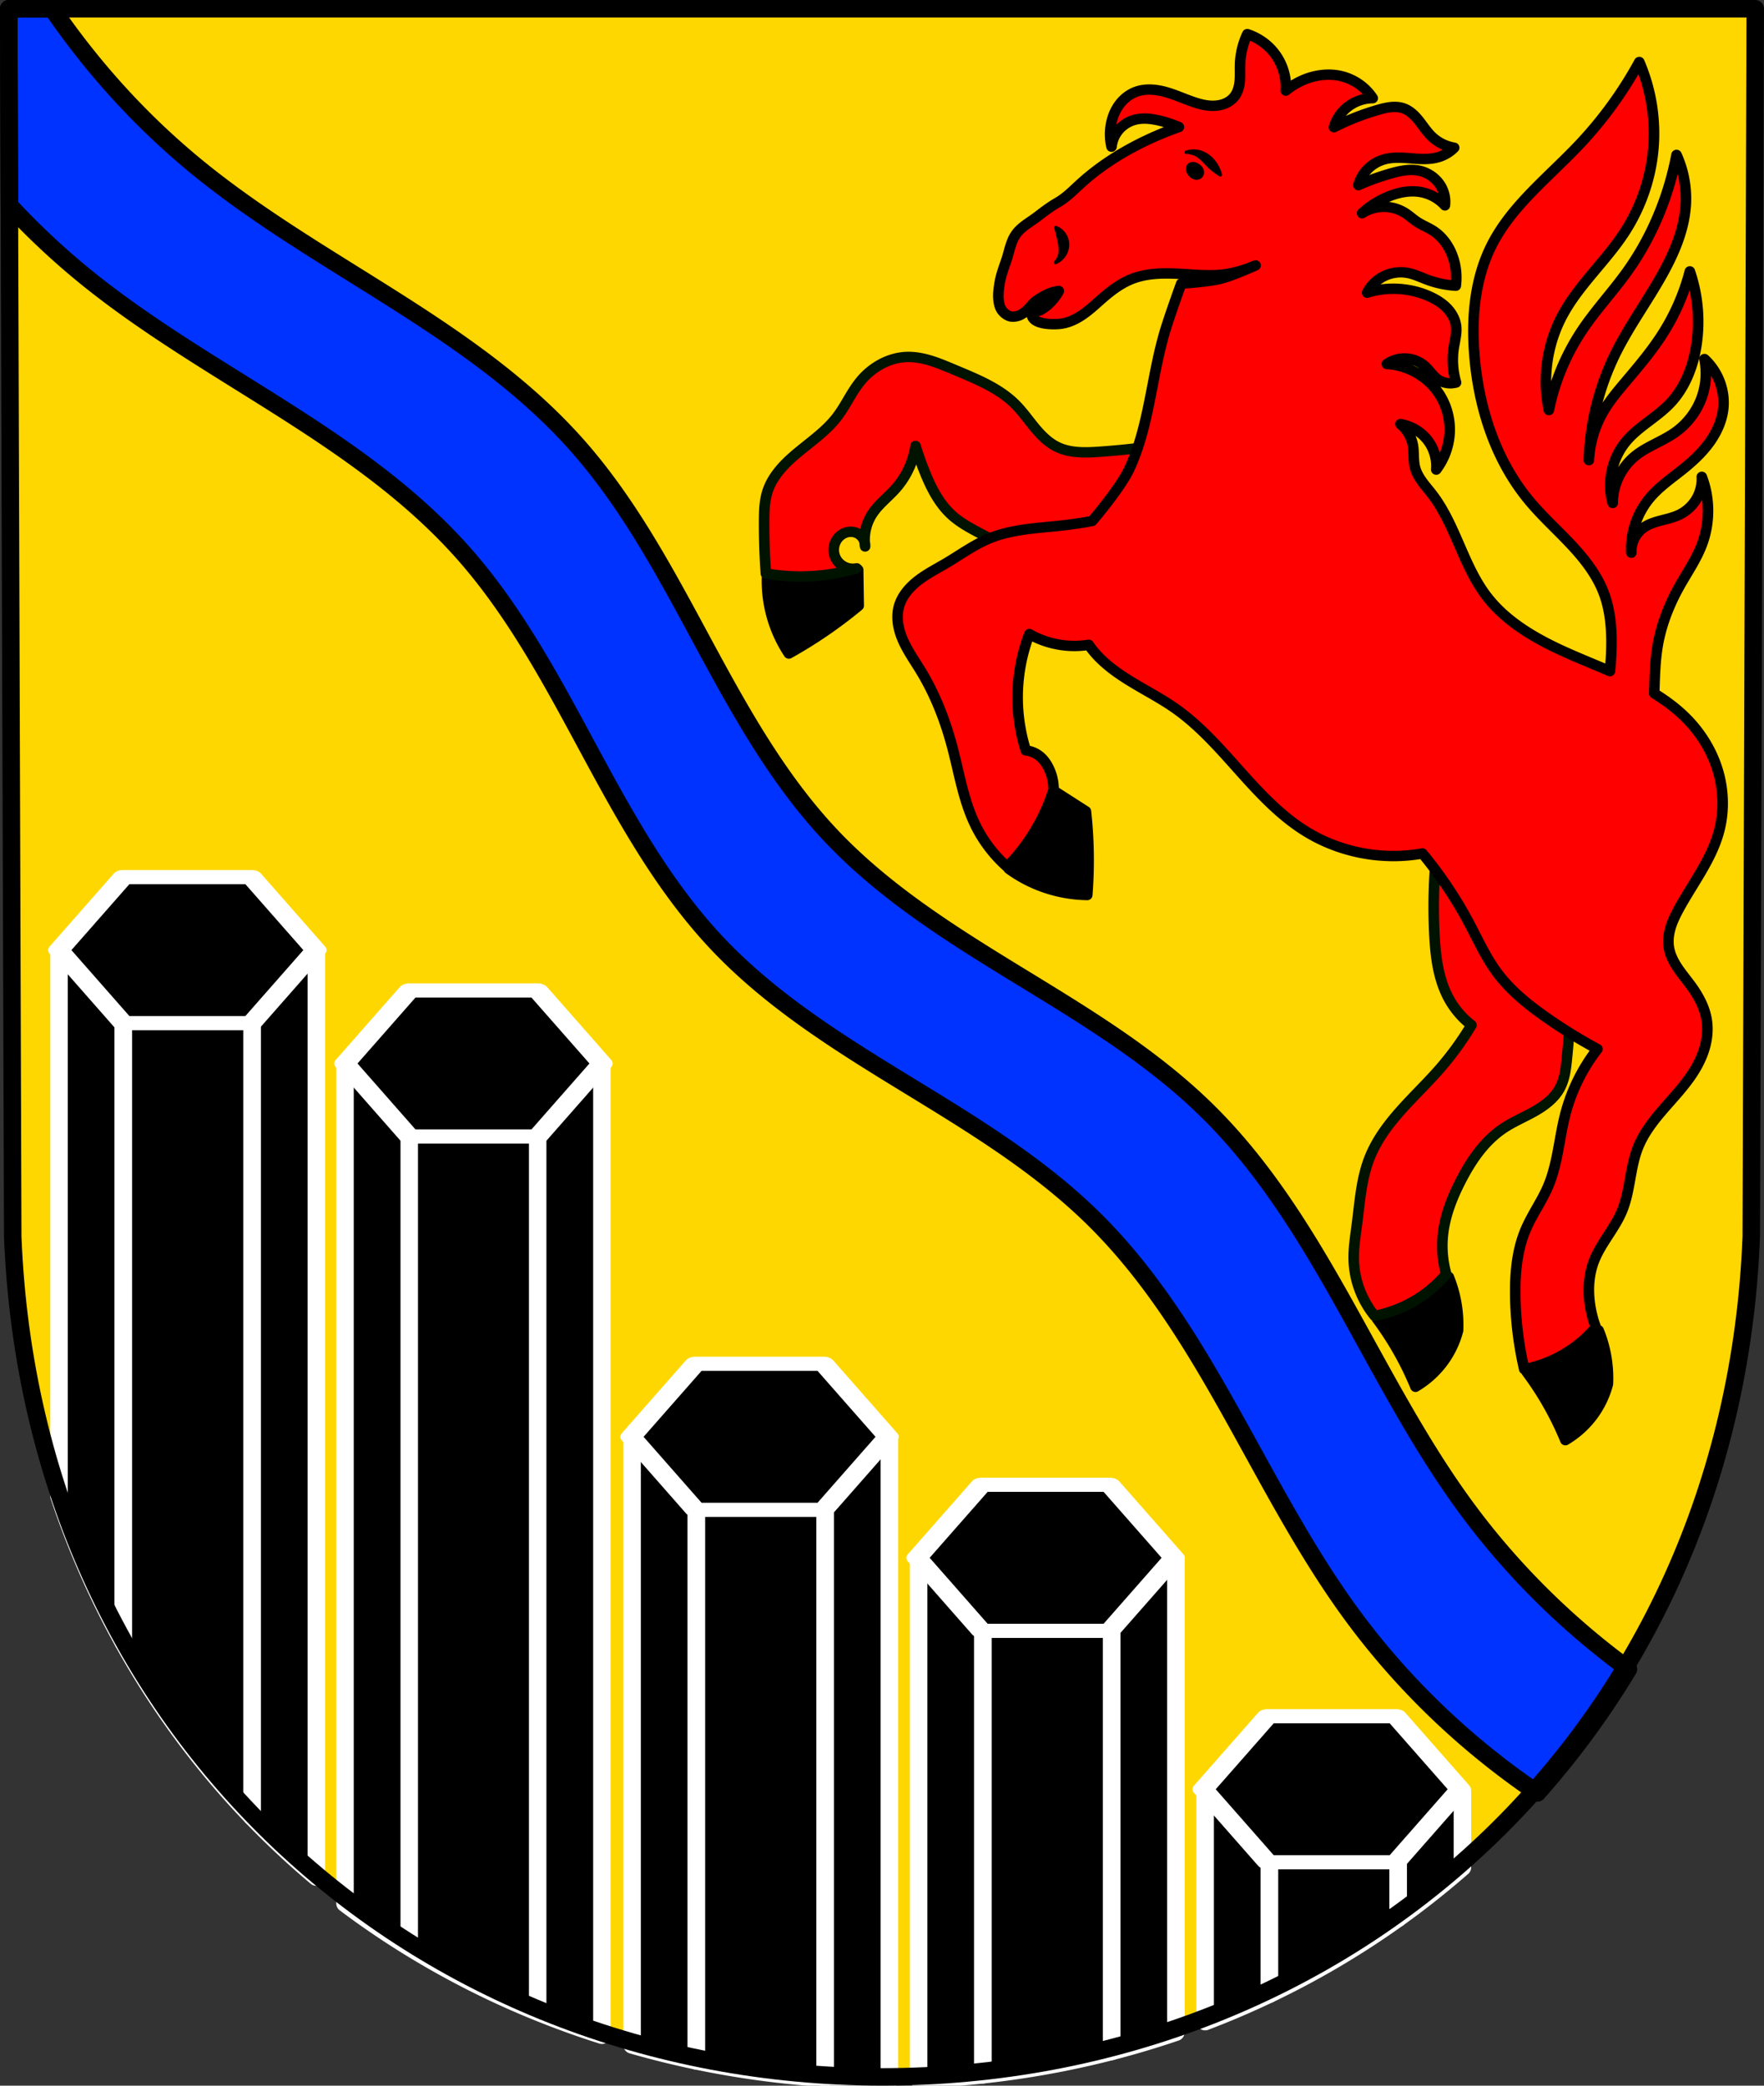 <svg xmlns="http://www.w3.org/2000/svg" width="504.695" height="596.651" viewBox="0 0 133.534 157.864"><rect x="0" y="0" width="133.534" height="157.864" fill="#333333" stroke="none"/><path style="fill:gold;fill-opacity:1;fill-rule:evenodd;stroke:none;stroke-width:.794;stroke-linecap:round;stroke-linejoin:round;stroke-miterlimit:4;stroke-dasharray:none;stroke-opacity:1" d="m228.76 110.043-.302 92.95c-1.471 37.542-30.545 63.57-65.803 63.59-35.226-.045-64.31-26.084-65.803-63.59l-.302-92.95h66.103z" transform="translate(-95.888 -109.381)"/><path style="fill:#03f;fill-opacity:1;stroke:#000;stroke-width:5;stroke-linecap:round;stroke-linejoin:round;stroke-miterlimit:4;stroke-dasharray:none;stroke-opacity:1" d="m2.5 2.5.184 56.156A212.269 212.269 0 0 0 24.86 79.385c34.642 27.973 77.995 45.281 107.516 78.613 14.758 16.664 25.306 36.546 35.875 56.137 10.569 19.59 21.473 39.332 36.78 55.494 15.305 16.162 34.424 28.122 53.411 39.74 18.988 11.619 38.269 23.23 54.106 38.873 31.678 31.29 46.604 75.52 72.652 111.631 14.724 20.41 33.127 38.115 53.957 52.234a239.432 239.432 0 0 0 26.022-35.357c-18.172-13.301-34.301-29.391-47.477-47.656-26.048-36.11-40.976-80.342-72.654-111.631-15.837-15.643-35.117-27.253-54.104-38.871-18.987-11.619-38.106-23.58-53.412-39.742-15.306-16.163-26.21-35.902-36.78-55.493-10.568-19.59-21.114-39.475-35.872-56.138-29.52-33.332-72.876-50.64-107.518-78.614-16.31-13.17-30.602-28.792-42.42-46.105H2.5z" transform="scale(.265)"/><path style="opacity:1;fill:#000;fill-opacity:1;fill-rule:evenodd;stroke:#fff;stroke-width:1.323;stroke-linecap:round;stroke-linejoin:round;stroke-miterlimit:4;stroke-dasharray:none;stroke-opacity:1;paint-order:markers fill stroke" d="M122.006 189.893v63.558a64.016 64.016 0 0 0 4.861 3.31v-66.868zM136.59 189.893v71.783c1.59.643 3.211 1.23 4.861 1.75v-73.533zM126.867 189.893v66.868a64.922 64.922 0 0 0 9.723 4.915v-71.783z" transform="translate(-95.888 -109.381)"/><path style="opacity:1;fill:#000;fill-opacity:1;fill-rule:evenodd;stroke:#fff;stroke-width:2.762;stroke-linecap:round;stroke-linejoin:round;stroke-miterlimit:4;stroke-dasharray:none;stroke-opacity:1;paint-order:markers fill stroke" d="m7.15 198.058-8.225 14.246h-16.449l-8.224-14.246 8.224-14.245h16.45z" transform="matrix(.591 0 0 .388 41.337 3.65)"/><path style="opacity:1;fill:#000;fill-opacity:1;fill-rule:evenodd;stroke:#fff;stroke-width:5;stroke-linecap:round;stroke-linejoin:round;stroke-miterlimit:4;stroke-dasharray:none;stroke-opacity:1;paint-order:markers fill stroke" d="M16.865 271.86v155.482a246.282 246.282 0 0 0 18.373 41.826V271.859H16.865zm55.12 0v247.085a239.592 239.592 0 0 0 18.374 17.186V271.859H71.984zm108.578 139.234v172.992a254.323 254.323 0 0 0 18.373 4.549V411.094h-18.374zm55.119 0v182.502c5.51.35 11.066.547 16.666.554.571 0 1.138-.015 1.709-.02V411.095h-18.375zm26.73 34.61V593.94c6.183-.235 12.31-.683 18.373-1.337v-146.9h-18.373zm55.12 0v140.235a251.906 251.906 0 0 0 18.374-5.488V445.703h-18.375zm26.73 66.21v65.508a247.201 247.201 0 0 0 18.373-7.854v-57.654h-18.373zm55.119 0v35.977a240.221 240.221 0 0 0 18.375-14.547v-21.43H399.38z" transform="scale(.265)"/><path style="opacity:1;fill:#000;fill-opacity:1;fill-rule:evenodd;stroke:#fff;stroke-width:5;stroke-linecap:round;stroke-linejoin:round;stroke-miterlimit:4;stroke-dasharray:none;stroke-opacity:1;paint-order:markers fill stroke" d="M35.238 271.86v197.308c10.183 18.323 22.546 35.005 36.746 49.777V271.86H35.238zm163.698 139.234v177.54a260.532 260.532 0 0 0 36.746 4.962V411.094h-36.746zm81.85 34.61v146.9a257.771 257.771 0 0 0 36.745-6.665V445.703h-36.746zm81.849 66.21v57.654a243.16 243.16 0 0 0 36.746-21.677v-35.977h-36.746z" transform="scale(.265)"/><path style="opacity:1;fill:#000;fill-opacity:1;fill-rule:evenodd;stroke:#fff;stroke-width:2.762;stroke-linecap:round;stroke-linejoin:round;stroke-miterlimit:4;stroke-dasharray:none;stroke-opacity:1;paint-order:markers fill stroke" d="m7.15 198.058-8.225 14.246h-16.449l-8.224-14.246 8.224-14.245h16.45z" transform="matrix(.591 0 0 .388 19.68 -4.932)"/><path style="opacity:1;fill:#000;fill-opacity:1;fill-rule:evenodd;stroke:#fff;stroke-width:2.762;stroke-linecap:round;stroke-linejoin:round;stroke-miterlimit:4;stroke-dasharray:none;stroke-opacity:1;paint-order:markers fill stroke" d="m7.15 198.058-8.225 14.246h-16.449l-8.224-14.246 8.224-14.245h16.45z" transform="matrix(.591 0 0 .388 62.993 31.907)"/><path style="opacity:1;fill:#000;fill-opacity:1;fill-rule:evenodd;stroke:#fff;stroke-width:2.762;stroke-linecap:round;stroke-linejoin:round;stroke-miterlimit:4;stroke-dasharray:none;stroke-opacity:1;paint-order:markers fill stroke" d="m7.15 198.058-8.225 14.246h-16.449l-8.224-14.246 8.224-14.245h16.45z" transform="matrix(.591 0 0 .388 84.649 41.065)"/><path style="opacity:1;fill:#000;fill-opacity:1;fill-rule:evenodd;stroke:#fff;stroke-width:2.762;stroke-linecap:round;stroke-linejoin:round;stroke-miterlimit:4;stroke-dasharray:none;stroke-opacity:1;paint-order:markers fill stroke" d="m7.15 198.058-8.225 14.246h-16.449l-8.224-14.246 8.224-14.245h16.45z" transform="matrix(.591 0 0 .388 106.305 58.583)"/><path style="fill:none;fill-rule:evenodd;stroke:#000;stroke-width:1.323;stroke-linecap:round;stroke-linejoin:round;stroke-miterlimit:4;stroke-dasharray:none;stroke-opacity:1" d="m228.76 110.043-.302 92.95c-1.471 37.542-30.545 63.57-65.803 63.59-35.226-.045-64.31-26.084-65.803-63.59l-.302-92.95h66.103z" transform="translate(-95.888 -109.381)"/><g style="stroke-width:1.074"><path d="M156.035 154.039a15.902 15.902 0 0 1-7.338.419 10.888 10.888 0 0 0 1.752 6.44 37.024 37.024 0 0 0 5.629-3.918zm15.898 18.176a15.9 15.9 0 0 1-3.75 6.321 10.886 10.886 0 0 0 6.321 2.142 37.017 37.017 0 0 0-.107-6.856zm31.712 39.748a10.037 10.037 0 0 1-5.785 3.428 25.714 25.714 0 0 1 3.107 5.571 7.568 7.568 0 0 0 2.143-1.928 7.568 7.568 0 0 0 1.286-2.679 10.52 10.52 0 0 0-.75-4.392zm12.082 4.373a10.037 10.037 0 0 1-5.785 3.428 25.718 25.718 0 0 1 3.107 5.571 7.566 7.566 0 0 0 2.143-1.928 7.567 7.567 0 0 0 1.285-2.678 10.481 10.481 0 0 0-.75-4.393z" style="fill:#000;stroke:#000;stroke-width:.852;stroke-linecap:round;stroke-linejoin:round;stroke-miterlimit:4;stroke-dasharray:none;stroke-opacity:1" transform="matrix(.939 0 0 .924 -81.556 -99.203)"/><path transform="matrix(.248 0 0 .244 8.477 1.836)" d="M243.373 103.207c-.318-.004-.638 0-.957.014-5.449.238-10.558 3.274-13.975 7.525-2.762 3.438-4.503 7.594-7.166 11.11-3.53 4.66-8.497 7.976-12.9 11.824-3.515 3.072-6.795 6.671-8.242 11.11-.974 2.984-1.062 6.176-1.074 9.316-.023 5.424.156 10.85.535 16.261a60.112 60.112 0 0 0 15.613.717 60.08 60.08 0 0 0 12.12-2.3 5.891 5.891 0 0 1-3.378-.317 5.892 5.892 0 0 1-2.633-2.139 5.886 5.886 0 0 1-1.004-3.238 5.893 5.893 0 0 1 .963-3.252c.605-.919 1.48-1.664 2.504-2.066 1.024-.403 2.192-.452 3.229-.084a4.35 4.35 0 0 1 2.148 1.673c.283.424.48.901.598 1.397-.178-3.074.619-6.203 2.271-8.803 1.909-3.003 4.822-5.206 7.166-7.883a25.797 25.797 0 0 0 6.092-13.26 97.528 97.528 0 0 0 2.867 8.243c1.945 4.875 4.372 9.712 8.243 13.258 3.332 3.052 7.523 4.96 11.466 7.167a78.433 78.433 0 0 1 20.424 16.483l43.002-47.3a249.784 249.784 0 0 1-29.742 3.942c-4.367.314-8.958.472-12.9-1.433-2.799-1.352-5.032-3.641-6.995-6.05-1.962-2.41-3.724-4.996-5.906-7.21-5.068-5.142-11.994-7.912-18.633-10.75-4.41-1.885-8.971-3.895-13.736-3.955zm-13.62 57.55c.025.412.063.823.122 1.231a4.306 4.306 0 0 0-.121-1.23zm177.442 76.87a176.232 176.232 0 0 0-3.56 44.353c.339 7.263 1.206 14.753 4.855 21.041a26.22 26.22 0 0 0 6.475 7.448 93.478 93.478 0 0 1-9.711 13.595c-3.807 4.432-8.022 8.498-11.871 12.893-3.85 4.395-7.368 9.184-9.496 14.625-2.567 6.563-2.992 13.73-3.885 20.72-.467 3.658-1.07 7.32-.97 11.007.169 6.271 2.444 12.468 6.374 17.359a37.99 37.99 0 0 0 13.768-5.67 37.934 37.934 0 0 0 8.097-7.289 33.013 33.013 0 0 1-1.046-11.846c.564-6.016 2.774-11.767 5.504-17.158 3.154-6.231 7.18-12.25 12.949-16.187 2.946-2.01 6.256-3.416 9.355-5.182 3.1-1.766 6.082-3.995 7.803-7.12 1.565-2.84 1.952-6.16 2.266-9.388 1.15-11.84 1.699-23.73 2.265-35.611a12315.03 12315.03 0 0 1 1.62-33.022z" style="fill:red;fill-opacity:1;stroke:#001200;stroke-width:3.221;stroke-linecap:round;stroke-linejoin:round;stroke-miterlimit:4;stroke-dasharray:none;stroke-opacity:1"/><path transform="matrix(.248 0 0 .244 8.477 1.836)" d="M346.55 3.06a24.322 24.322 0 0 0-2.214 9.262c-.065 1.751.06 3.508-.09 5.254-.15 1.746-.6 3.522-1.68 4.903-.677.865-1.582 1.544-2.58 2.005-.998.462-2.087.71-3.183.787-2.194.154-4.382-.37-6.465-1.074-2.912-.982-5.7-2.32-8.656-3.162-2.956-.842-6.183-1.163-9.067-.1-2.01.742-3.755 2.136-5.039 3.852-1.283 1.717-2.116 3.747-2.549 5.846a17.419 17.419 0 0 0 .073 7.342 9.758 9.758 0 0 1 2.27-5.29 9.754 9.754 0 0 1 4.868-3.066c2.406-.64 4.965-.333 7.387.24 2.07.49 4.093 1.17 6.039 2.028a99.847 99.847 0 0 0-9.795 4.08c-7.374 3.542-14.337 8.015-20.334 13.58-2.176 2.02-4.25 4.201-6.812 5.701-2.537 1.485-4.281 2.9-6.33 4.477-2.217 1.706-4.831 3.094-6.44 5.384-1.616 2.297-2.016 5.244-2.896 7.91-.753 2.281-1.63 4.544-2.04 6.91-.345 1.999-.635 4.069-.34 6.075.148.996.427 2.036 1.034 2.84.6.793 1.462 1.472 2.418 1.748.798.23 1.694.086 2.488-.158.802-.247 1.504-.767 2.168-1.28 1.335-1.029 2.196-2.614 3.594-3.556 1.995-1.345 4.198-2.62 6.633-2.85-.753 1.468-1.805 2.77-2.965 3.932-.768.768-1.677 1.393-2.602 1.965-.851.526-2.741.336-2.69 1.335.151 2.877 5.138 3.205 8.099 3.018 2.744-.173 5.327-1.411 7.572-3s4.21-3.53 6.281-5.34c2.645-2.31 5.516-4.437 8.79-5.71 4.226-1.645 8.88-1.779 13.411-1.571 4.53.208 9.073.736 13.59.332 5.181-.463 10.57-2.897 10.57-2.897v.002s-7.02 3.224-10.745 4.163c-3.892.981-11.948 1.492-11.948 1.492s-3.471 9.715-4.932 14.66c-4.175 14.137-4.783 29.454-10.937 42.849-2.738 5.958-11.293 16.108-11.293 16.108a119.94 119.94 0 0 1-8.729 1.348c-7.638.892-15.525 1.089-22.625 4.047-4.71 1.962-8.844 5.05-13.214 7.683-2.883 1.736-5.896 3.288-8.545 5.363-2.65 2.075-4.962 4.767-5.868 8.008-.978 3.5-.217 7.287 1.235 10.62 1.451 3.332 3.558 6.328 5.424 9.447 4.395 7.348 7.475 15.432 9.63 23.718 2.122 8.156 3.402 16.634 7.073 24.22a41.789 41.789 0 0 0 9.648 12.833 60.143 60.143 0 0 0 9.313-12.553 60.12 60.12 0 0 0 4.859-11.338c.03-2.432-.538-4.87-1.643-7.037-.687-1.35-1.594-2.61-2.789-3.543a7.998 7.998 0 0 0-4.045-1.636 55.788 55.788 0 0 1-2.488-17.073 55.832 55.832 0 0 1 3.567-19.023 27.487 27.487 0 0 0 15.119 3.652c1.01-.052 2.01-.167 3.002-.322.375.557.763 1.104 1.18 1.63 3.217 4.078 7.502 7.178 11.921 9.907 4.42 2.73 9.038 5.15 13.266 8.166 7.58 5.41 13.696 12.578 19.85 19.569 6.153 6.99 12.537 13.972 20.466 18.857 10.387 6.399 23.173 8.797 35.174 6.598a127.966 127.966 0 0 1 14.233 21.582c2.725 5.213 5.109 10.648 8.582 15.396 4.05 5.536 9.442 9.946 15.03 13.924a157.019 157.019 0 0 0 15.585 9.77 56.197 56.197 0 0 0-9.791 20.15c-1.911 7.454-2.298 15.337-5.266 22.437-1.924 4.603-4.873 8.72-6.806 13.319-2.72 6.467-3.325 13.63-3.221 20.644.113 7.65 1.03 15.287 2.73 22.746a37.992 37.992 0 0 0 13.768-5.67 37.932 37.932 0 0 0 8.098-7.289 34.35 34.35 0 0 1-1.938-8.207c-.446-4.091-.139-8.308 1.287-12.17 2.063-5.586 6.32-10.126 8.59-15.632 2.593-6.289 2.434-13.43 4.906-19.766 1.712-4.387 4.614-8.203 7.662-11.793s6.293-7.041 8.866-10.986c1.628-2.498 2.98-5.19 3.806-8.055.827-2.864 1.117-5.905.64-8.848-.621-3.842-2.514-7.374-4.782-10.537-1.35-1.881-2.841-3.662-4.108-5.6-1.266-1.937-2.315-4.067-2.658-6.357-.31-2.072-.03-4.2.578-6.205.607-2.005 1.532-3.9 2.526-5.744 4.263-7.918 9.923-15.26 12.218-23.955 1.575-5.964 1.455-12.344-.193-18.287-1.648-5.943-4.807-11.442-8.996-15.969-3.093-3.342-6.71-6.131-10.582-8.545.146-5.101.24-10.212 1.123-15.232 1.102-6.268 3.433-12.283 6.496-17.862 2.362-4.303 5.176-8.394 6.9-12.99 2.526-6.731 2.526-14.376 0-21.107a12.415 12.415 0 0 1-1.673 6.927 12.411 12.411 0 0 1-5.227 4.844c-1.76.859-3.693 1.285-5.584 1.79-1.891.504-3.798 1.113-5.377 2.27-2.391 1.754-3.813 4.751-3.654 7.712-.311-6.124 1.76-12.337 5.683-17.05 2.889-3.469 6.656-6.068 10.149-8.929 2.9-2.375 5.652-4.973 7.851-8.01 2.2-3.036 3.834-6.54 4.326-10.257.766-5.775-1.42-11.862-5.683-15.83a22.718 22.718 0 0 1-1.125 12.677 22.72 22.72 0 0 1-7.805 10.055c-3.845 2.773-8.512 4.3-12.178 7.307-4.304 3.53-6.909 9.046-6.9 14.613-1.786-6.515-.225-13.857 4.059-19.08 3.776-4.605 9.316-7.434 13.396-11.772 4.637-4.93 7.13-11.57 8.117-18.265a49.134 49.134 0 0 0-2.029-22.733 68.129 68.129 0 0 1-8.12 19.078c-3.312 5.34-7.345 10.19-11.364 15.02-2.479 2.979-4.97 5.976-6.9 9.336a33.888 33.888 0 0 0-4.43 15.13 81.392 81.392 0 0 1 8.082-32.99c4.234-8.731 9.998-16.63 14.613-25.168 3.612-6.682 6.555-13.925 6.902-21.513a33.293 33.293 0 0 0-2.842-15.02 95.957 95.957 0 0 1-3.248 12.584c-2.773 8.358-6.708 16.339-11.771 23.543-4.389 6.246-9.604 11.892-13.8 18.268a69.897 69.897 0 0 0-10.15 24.76c-2.048-9.821-.589-20.336 4.06-29.227 4.984-9.536 13.288-16.909 19.077-25.978 5.477-8.58 8.606-18.647 8.932-28.82a56.958 56.958 0 0 0-4.467-23.952 123.517 123.517 0 0 1-18.265 25.574c-9.376 10.105-20.65 18.916-26.791 31.256-5.189 10.425-6.198 22.49-5.278 34.098 1.285 16.208 6.373 32.454 16.643 45.058 3.855 4.732 8.37 8.88 12.525 13.35 4.156 4.47 8.015 9.368 10.207 15.064 2.173 5.646 2.606 11.815 2.436 17.862a94.342 94.342 0 0 1-.445 6.703c-4.725-2.073-9.515-4.003-14.198-6.17-8.88-4.108-17.594-9.298-23.469-17.121-7.187-9.572-9.445-22.158-16.685-31.69-.987-1.298-2.06-2.53-3-3.863-.94-1.332-1.756-2.78-2.15-4.363-.563-2.258-.242-4.651-.655-6.942a11.08 11.08 0 0 0-3.79-6.498 13.283 13.283 0 0 1 8.003 4.627c2.156 2.627 3.23 6.114 2.932 9.498a20.971 20.971 0 0 0 4.101-11.763c.123-3.872-.865-7.777-2.84-11.11-3.38-5.704-9.719-9.54-16.341-9.886a9.352 9.352 0 0 1 6-1.705 9.356 9.356 0 0 1 5.722 2.484c1.328 1.244 2.285 2.873 3.752 3.947a6.674 6.674 0 0 0 5.655 1.026 25.288 25.288 0 0 1-.704-10.819c.343-2.235.987-4.475.708-6.719-.265-2.122-1.36-4.087-2.844-5.626-1.485-1.54-3.343-2.68-5.29-3.567-5.913-2.696-12.833-3.11-19.027-1.139a11.586 11.586 0 0 1 5.217-5.162 11.588 11.588 0 0 1 7.278-.953c2.052.405 3.945 1.357 5.902 2.096a29.48 29.48 0 0 0 8.68 1.85c.332-2.622.139-5.31-.565-7.858-1.016-3.676-3.178-7.117-6.37-9.207-1.56-1.022-3.325-1.704-4.876-2.74-1.241-.83-2.328-1.874-3.576-2.694a12.104 12.104 0 0 0-6.615-1.972 12.111 12.111 0 0 0-6.612 1.992 26.987 26.987 0 0 1 7.973-5.154c3.186-1.335 6.728-2.05 10.117-1.385a13.123 13.123 0 0 1 7.201 4.101 9.863 9.863 0 0 0-.926-5.378c-1.308-2.693-3.905-4.714-6.828-5.362-2.905-.643-5.932.015-8.79.842a74.85 74.85 0 0 0-9.866 3.621 11.48 11.48 0 0 1 2.871-5.012 11.483 11.483 0 0 1 4.955-2.968c2.692-.785 5.561-.556 8.356-.332 2.794.223 5.669.426 8.345-.407a11.208 11.208 0 0 0 4.707-2.898 12.97 12.97 0 0 1-6.886-3.508c-1.473-1.445-2.575-3.217-3.844-4.844-1.27-1.626-2.789-3.165-4.732-3.859-1.218-.435-2.54-.511-3.827-.383-1.286.128-2.543.456-3.785.815a74.955 74.955 0 0 0-13.625 5.431 12.473 12.473 0 0 1 3.371-5.588 12.548 12.548 0 0 1 8.471-3.43c-2.237-3.478-5.885-6.018-9.924-6.913-4.096-.908-8.465-.14-12.226 1.718a22.408 22.408 0 0 0-4.395 2.854c.307-4.38-1.143-8.858-3.957-12.229a17.312 17.312 0 0 0-7.777-5.298z" style="fill:red;fill-opacity:1;stroke:#000;stroke-width:3.221;stroke-linecap:round;stroke-linejoin:round;stroke-miterlimit:4;stroke-dasharray:none;stroke-opacity:1"/><path d="M182.785 119.766c-.1.016-.197.04-.292.07.32.002.638.094.909.264.332.21.58.524.855.803.292.297.62.56.973.78a2.791 2.791 0 0 0-.606-1.18 2.235 2.235 0 0 0-.95-.662 1.868 1.868 0 0 0-.89-.075zm.122 1.017a.383.383 0 0 0-.261.21.478.478 0 0 0-.045.2.716.716 0 0 0 .124.388c.1.157.247.29.426.343a.55.55 0 0 0 .276.01.46.46 0 0 0 .238-.137.48.48 0 0 0 .116-.347.626.626 0 0 0-.135-.344.91.91 0 0 0-.326-.256.743.743 0 0 0-.272-.078.488.488 0 0 0-.14.01zm-10.927 5.225c.117.41.215.825.294 1.243.045.237.084.48.065.72-.026.33-.165.65-.389.893a1.63 1.63 0 0 0 .843-.864 1.569 1.569 0 0 0-.067-1.33 1.499 1.499 0 0 0-.746-.662z" style="fill:#000;stroke:#000;stroke-width:.284;stroke-linecap:round;stroke-linejoin:round;stroke-miterlimit:4;stroke-dasharray:none;stroke-opacity:1" transform="matrix(.939 0 0 .924 -81.556 -99.203)"/></g></svg>